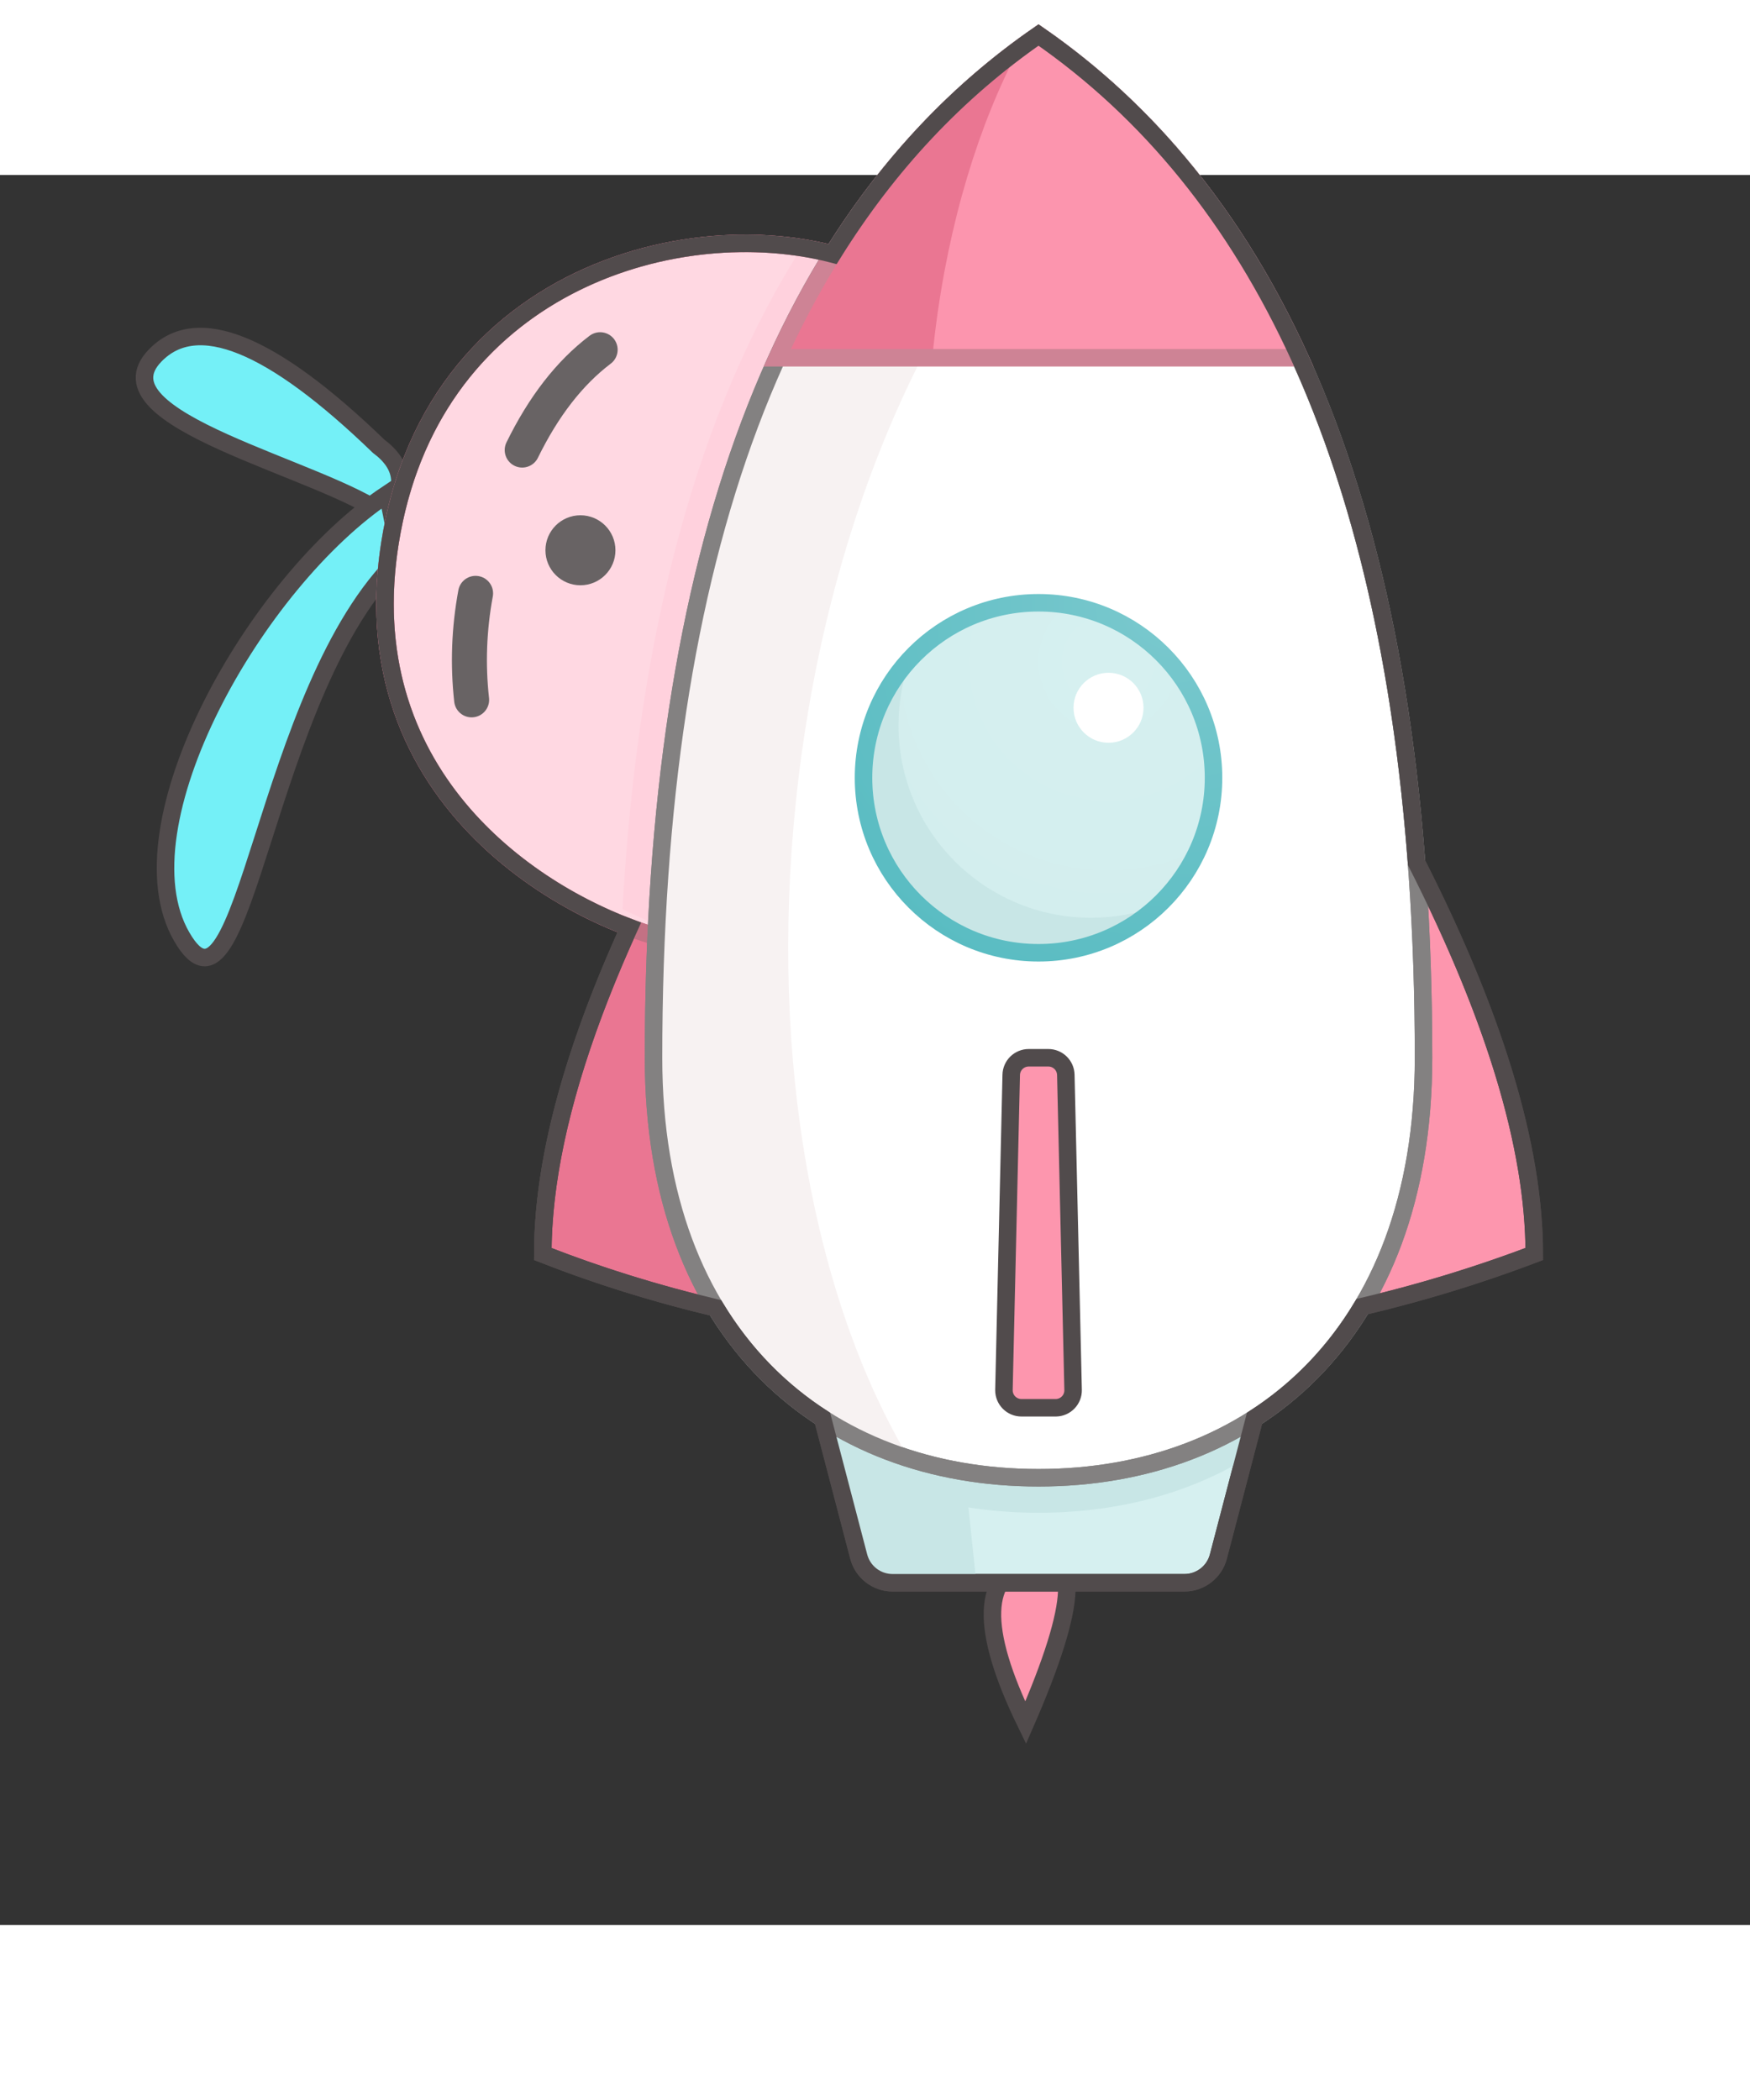    <svg id="body" xmlns="http://www.w3.org/2000/svg" cursor="pointer" width="80px" height="96px" viewBox="0 5 50 50">

        <rect x="0" y="5" width="50" height="50" fill="#333333" stroke="none"/>

        <g  stroke="none" stroke-width="1" fill="none" fill-rule="evenodd">
            <defs>
                <radialGradient cx="69.872%" cy="16.874%" fx="69.872%" fy="16.874%" r="79.399%"
                    id="radialGradient-1">
                    <stop stop-color="#D6F0F0" offset="0%"></stop>
                    <stop stop-color="#D3EEEE" offset="100%"></stop>
                </radialGradient>
                <radialGradient cx="89.066%" cy="0%" fx="89.066%" fy="0%" r="118.523%" id="radialGradient-2">
                    <stop stop-color="#7BC9CE" offset="0%"></stop>
                    <stop stop-color="#59BCC2" offset="99.948%"></stop>
                </radialGradient>
            </defs>
            <g id="ear_group" transform=" translate(1, 1)">
                <g id="编组-4" transform="translate(9.328, 0)">
                    <g id="ear">
                        <g transform="translate(7.8, 17.615)  translate(-17.154, -17.615) translate(3.154, 8.615) ">
                            <g>
                                <path
                                    d="M6.689,3.134 C3.626,0.175 1.498,-0.688 0.305,0.542 C-1.485,2.388 5.116,3.768 6.904,5.131 C7.494,4.346 7.422,3.68 6.689,3.134 Z"
                                    id="路径" stroke="#514B4C" stroke-width="0.5" fill="#74F0F7">
                                </path>
                                <path
                                    d="M6.943,4.495 C3.155,7.011 -0.76,13.981 1.062,17.145 C2.884,20.309 3.377,10.08 7.299,6.335 C6.894,4.382 7.348,6.449 6.943,4.495 Z"
                                    id="路径-2" stroke="#514B4C" stroke-width="0.5" fill="#74F0F7">
                                </path>
                                <rect id="矩形" fill-opacity="0.01" fill="#D8D8D8" x="24.846" y="11.607" width="3"
                                    height="3"></rect>
                                <animateTransform
                                attributeName="transform"
                                    type="rotate"
                                    begin="body.click"
                                    dur="0.1s"
                                    from="0 7.5 5.3"
                                    to="10 7.5 5.3"
                                    repeatCount="indefinite" />
                            </g>
                        </g>
                    </g>
                </g>

                <g id="fire" fill="#FD96AE" stroke="#514B4C" stroke-width="0.5">
                 <path transform="translate(4, -2)"
                        d="M24.304,50.222 C22.99,47.523 23.041,45.98 24.456,45.592 C25.871,45.204 25.82,46.747 24.304,50.222 Z"
                        id="路径-6" stroke="#514B4C" stroke-width="0.5" fill="#FD96AE">
                    </path>
                    <path visibility="hidden"
                        d="M27.678,59.533 C23.969,51.475 24.113,46.866 28.108,45.708 C32.102,44.549 31.959,49.158 27.678,59.533 Z"
                        id="路径-6">
                        <set attributeName="visibility"
                             begin="body.click"
                             to="visible"
                             repeatCount="1"
                             fill="remove" />
                        <animateTransform attributeType="XML"
                            attributeName="transform"
                            begin="body.click"
                            type="translate"
                            from="0 -4"
                            to="0 -5"
                            calcMode="discrete"
                            dur="0.01s"
                            fill="remove"
                            repeatCount="indefinite"/>
                    </path>

                </g>

                <g transform="translate(10)">
                    <path
                        d="M13.195,37.222 L24.15,37.222 C24.702,37.222 25.15,37.67 25.15,38.222 C25.15,38.307 25.139,38.392 25.117,38.475 L23.81,43.475 C23.695,43.915 23.297,44.222 22.842,44.222 L14.502,44.222 C14.047,44.222 13.65,43.915 13.535,43.475 L12.228,38.475 C12.088,37.941 12.408,37.394 12.942,37.255 C13.025,37.233 13.11,37.222 13.195,37.222 Z"
                        id="矩形" stroke="#514B4C" stroke-width="0.5" fill="#D6F0F0"></path>
                    <path
                        d="M16.345,38.977 L16.895,44.221 L14.502,44.222 C14.047,44.222 13.65,43.915 13.535,43.475 L12.466,39.384 L16.345,38.977 Z"
                        id="形状结合" fill="#C8E6E6"></path>
                    <path
                        d="M24.15,37.222 C24.702,37.222 25.15,37.67 25.15,38.222 C25.15,38.307 25.139,38.392 25.117,38.475 L24.532,40.714 C22.836,41.719 20.826,42.222 18.672,42.222 C16.518,42.222 14.509,41.719 12.813,40.714 L12.228,38.475 C12.088,37.941 12.408,37.394 12.942,37.255 C13.025,37.233 13.11,37.222 13.195,37.222 L24.15,37.222 Z"
                        id="形状结合" fill="#C8E6E6"></path>
                    <path
                        d="M18.672,7.414 C28.115,19.459 32.836,28.597 32.836,34.829 C23.766,38.276 13.3,38.276 4.509,34.829 C4.509,28.597 9.23,19.459 18.672,7.414 Z"
                        id="三角形" stroke="#514B4C" stroke-width="0.5" fill="#FD96AE"></path>
                    <path
                        d="M15.672,19.222 L15.672,37.311 C11.814,37.036 8.027,36.208 4.509,34.829 C4.509,30.826 6.457,25.624 10.353,19.222 L15.672,19.222 Z"
                        id="形状结合" stroke="#514B4C" stroke-width="0.5" fill="#EA7692"></path>
                    <path
                        d="M8.563,25.953 C5.391,25.364 -1.423,21.759 0.265,13.854 C1.953,5.95 10.686,4.63 14.702,7.037 C18.719,9.444 12.487,24.132 8.563,25.953 Z"
                        id="路径-3" stroke="#C37184" stroke-width="0.5" fill="#FFD8E2"></path>
                    <path
                        d="M15.702,7.037 C19.719,9.444 13.487,24.132 9.563,25.953 C8.794,25.81 7.81,25.49 6.786,24.974 C7.227,17.005 8.955,10.672 11.968,5.974 C13.386,6.063 14.693,6.432 15.702,7.037 Z"
                        id="形状结合" fill="#FFD1DD"></path>
                    <path
                        d="M8.563,25.953 C5.391,25.364 -1.423,21.759 0.265,13.854 C1.953,5.95 10.686,4.63 14.702,7.037 C18.719,9.444 12.487,24.132 8.563,25.953 Z"
                        id="路径-3" stroke="#C37184" stroke-width="0.5"></path>
                    <path
                        d="M18.672,41.222 C24.747,41.222 29.672,37.222 29.672,29.222 C29.672,14.817 26.006,5.077 18.672,2.32347475e-12 C11.339,5.077 7.672,14.817 7.672,29.222 C7.672,37.222 12.597,41.222 18.672,41.222 Z"
                        id="椭圆形" stroke="#838181" stroke-width="0.5" fill="#FFFFFF"></path>
                    <path
                        d="M18.672,3.55271368e-15 C19.562,0.616 20.398,1.3 21.18,2.054 C16.483,5.313 12.694,12.819 11.744,21.863 C10.959,29.328 12.283,36.17 14.971,40.674 C10.717,39.33 7.672,35.512 7.672,29.222 C7.672,14.817 11.339,5.077 18.672,3.55271368e-15 Z"
                        id="形状结合" fill="#F7F2F2"></path>
                    <path
                        d="M18.672,41.222 C24.747,41.222 29.672,37.222 29.672,29.222 C29.672,14.817 26.006,5.077 18.672,2.32347475e-12 C11.339,5.077 7.672,14.817 7.672,29.222 C7.672,37.222 12.597,41.222 18.672,41.222 Z"
                        id="椭圆形" stroke="#838181" stroke-width="0.5"></path>
                    <path
                        d="M18.672,2.33857378e-12 C21.849,2.199 24.337,5.273 26.138,9.222 L11.207,9.222 C13.007,5.273 15.496,2.199 18.672,2.33857378e-12 Z"
                        id="形状结合" fill="#FC95AE"></path>
                    <path
                        d="M15.717,8.491 C15.687,8.736 15.66,8.98 15.637,9.222 L11.207,9.222 C12.899,5.511 15.199,2.572 18.106,0.407 C16.973,2.539 16.102,5.352 15.717,8.491 Z"
                        id="形状结合" fill="#EA7692"></path>
                    <path
                        d="M18.672,2.33857378e-12 C21.849,2.199 24.337,5.273 26.138,9.222 L11.207,9.222 C13.007,5.273 15.496,2.199 18.672,2.33857378e-12 Z"
                        id="形状结合" stroke="#CE8395" stroke-width="0.5"></path>
                    <path
                        d="M18.392,29.222 L18.953,29.222 C19.224,29.222 19.446,29.439 19.452,29.711 L19.66,38.711 C19.667,38.987 19.448,39.216 19.172,39.222 C19.168,39.222 19.164,39.222 19.161,39.222 L18.184,39.222 C17.908,39.222 17.684,38.998 17.684,38.722 C17.684,38.718 17.684,38.714 17.684,38.711 L17.892,29.711 C17.898,29.439 18.12,29.222 18.392,29.222 Z"
                        id="矩形" stroke="#514B4C" stroke-width="0.5" fill="#FD96AE"></path>
                    <circle id="椭圆形" fill="url(#radialGradient-1)" cx="18.672" cy="21.222" r="5"></circle>
                    <path
                        d="M14.672,19.722 C14.672,22.76 17.135,25.222 20.172,25.222 C20.841,25.222 21.483,25.103 22.076,24.884 C21.184,25.714 19.987,26.222 18.672,26.222 C15.911,26.222 13.672,23.984 13.672,21.222 C13.672,19.907 14.18,18.711 15.01,17.818 C14.792,18.412 14.672,19.053 14.672,19.722 Z"
                        id="形状结合" fill="#C8E6E6"></path>
                    <circle id="椭圆形" stroke="url(#radialGradient-2)" stroke-width="0.5" cx="18.672" cy="21.222"
                        r="5">
                    </circle>
                    <circle id="椭圆形" fill="#FFFFFF" cx="20.672" cy="19.222" r="1"></circle>
                    <path
                        d="M18.672,2.30215846e-12 C25.017,4.392 28.617,12.275 29.472,23.648 C31.715,28.066 32.836,31.792 32.836,34.829 C31.234,35.437 29.589,35.939 27.917,36.332 C27.115,37.67 26.068,38.732 24.845,39.52 L23.81,43.475 C23.695,43.915 23.297,44.222 22.842,44.222 L14.502,44.222 C14.047,44.222 13.65,43.915 13.535,43.475 L12.5,39.52 C11.287,38.739 10.248,37.688 9.447,36.367 C7.759,35.967 6.106,35.455 4.509,34.829 C4.509,32.226 5.333,29.116 6.98,25.499 C3.584,24.221 -1.177,20.605 0.265,13.854 C1.719,7.047 8.398,5.123 12.789,6.258 C14.379,3.7 16.34,1.614 18.672,2.30215846e-12 Z"
                        id="形状结合" stroke="#514B4C" stroke-width="0.5"></path>
                </g>

                <g id="eye_group">
                    <g id="eyeone" visibility="hidden" transform="translate(12, 8)" stroke="#514B4C" stroke-width="0.5">
                        <g>
                            <circle id="椭圆形" fill="#FFFFFF" cx="4.5" cy="2.5" r="2.25"></circle>
                            <circle id="椭圆形备份" fill="#FFFFFF" cx="2" cy="9" r="1.75"></circle>
                            <path
                                d="M6.165,6.418 L5.997,7.753 C5.967,7.802 5.921,7.838 5.87,7.857 C5.83,7.872 5.786,7.877 5.743,7.87 L5.743,7.87 L5.21,6.945 C5.187,6.884 5.188,6.82 5.21,6.764 C5.231,6.709 5.271,6.662 5.327,6.633 L5.327,6.633 L6.165,6.418 Z"
                                id="三角形" fill="#FC95AE"></path>
                        </g>
                        <set fill="remove"
                             attributeName="visibility"
                             begin="body.click"
                             to="visible"
                             repeatCount="1" />
                    </g>

                    <g id="eyetwo" transform="translate(12, 8.992)">
                        <g>
                            <circle id="椭圆形" fill="#686364" cx="3.584" cy="5.73" r="1"></circle>
                            <path
                                d="M0.475,10.004 C0.363,8.993 0.4,7.978 0.588,6.961"
                                id="路径-4" stroke="#686364" stroke-linecap="round">
                            </path>
                            <path
                                d="M1.92,2.867 C2.532,1.617 3.274,0.661 4.147,9.1038288e-15"
                                id="路径-5" stroke="#686364" stroke-linecap="round"></path>
                        </g>
                        <set fill="remove"
                            attributeName ="visibility"
                            begin="body.click"
                            to="hidden"
                            repeatCount="1" />
                    </g>
                </g>
            </g>
        </g>
    </svg>
